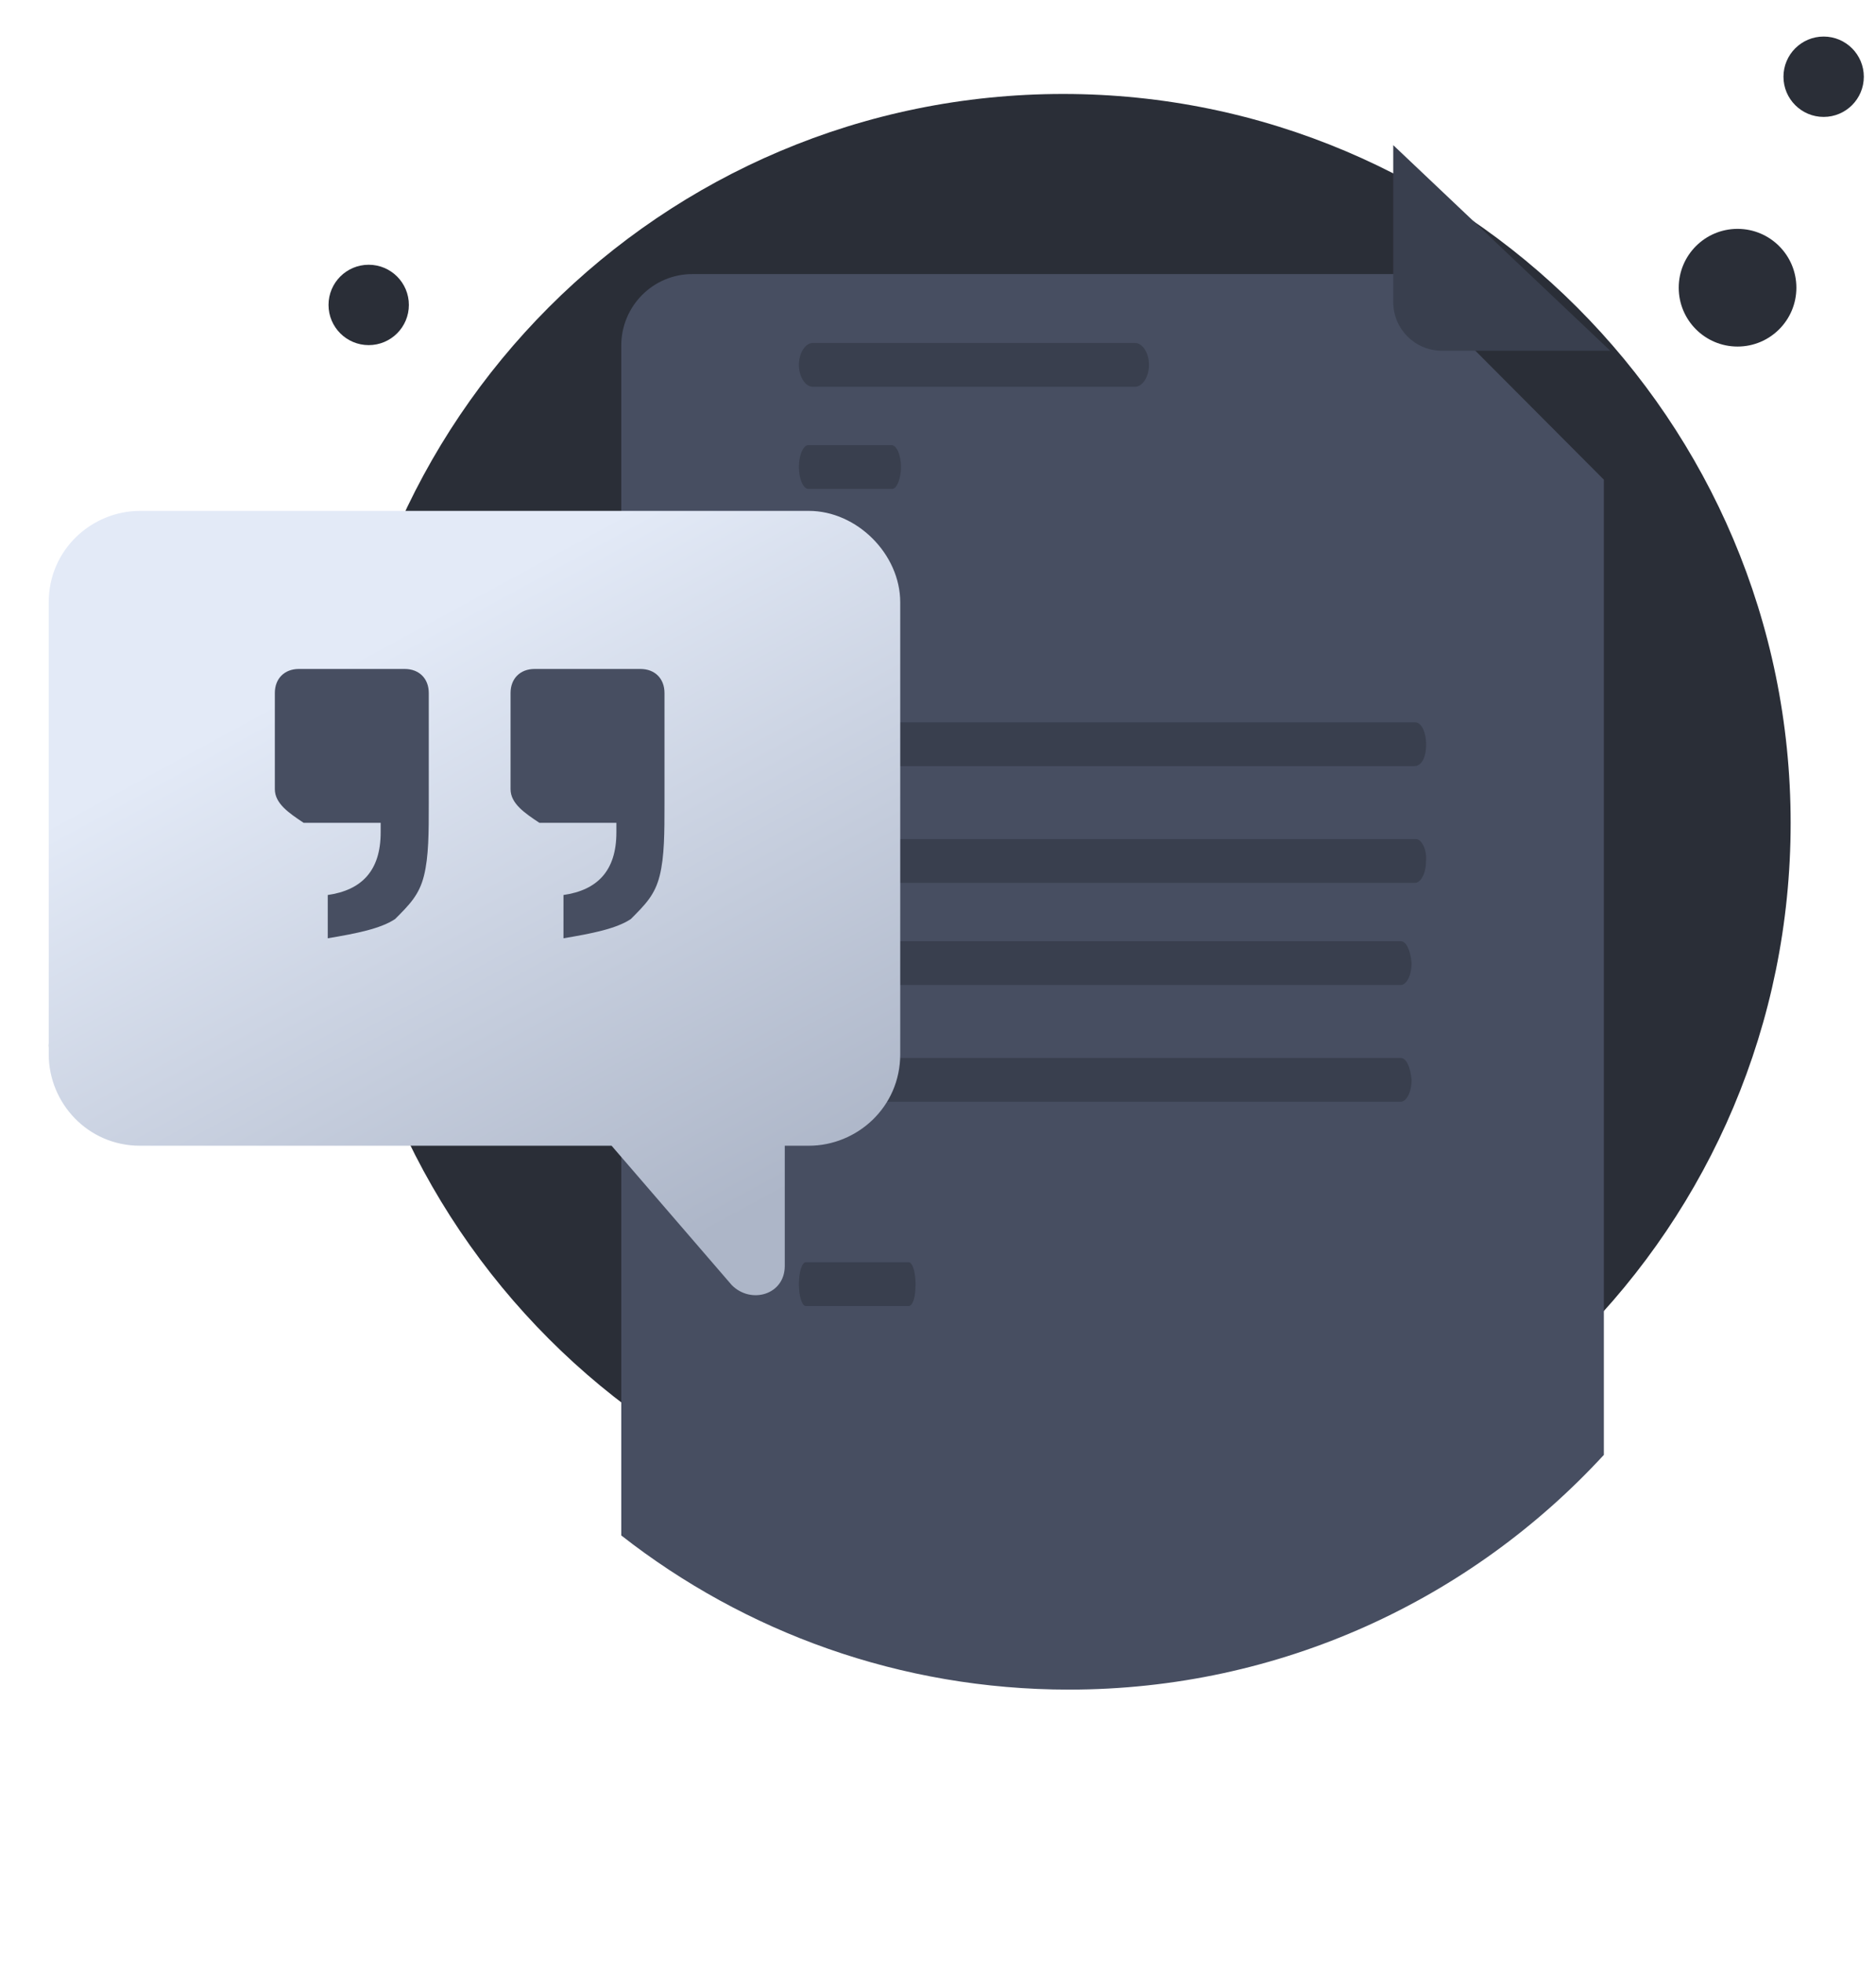 <svg width="154" height="161" viewBox="0 0 154 161" fill="none" xmlns="http://www.w3.org/2000/svg">
<path d="M87.275 127.383C120.256 127.383 146.993 100.645 146.993 67.547C146.993 34.449 120.138 7.712 87.275 7.712C54.295 7.712 27.558 34.449 27.558 67.547C27.558 100.645 54.295 127.383 87.275 127.383Z" fill="#2A2E37"/>
<path d="M142.635 28.442C145.302 28.442 147.464 26.28 147.464 23.613C147.464 20.945 145.302 18.783 142.635 18.783C139.968 18.783 137.806 20.945 137.806 23.613C137.806 26.28 139.968 28.442 142.635 28.442Z" fill="#2A2E37"/>
<path d="M149.702 9.596C151.523 9.596 153 8.119 153 6.298C153 4.477 151.523 3 149.702 3C147.88 3 146.404 4.477 146.404 6.298C146.404 8.119 147.88 9.596 149.702 9.596Z" fill="#2A2E37"/>
<path d="M30.266 28.324C32.088 28.324 33.564 26.848 33.564 25.026C33.564 23.205 32.088 21.728 30.266 21.728C28.445 21.728 26.968 23.205 26.968 25.026C26.968 26.848 28.445 28.324 30.266 28.324Z" fill="#2A2E37"/>
<path d="M10.125 91.929C13.508 91.929 16.25 89.187 16.25 85.804C16.25 82.422 13.508 79.679 10.125 79.679C6.742 79.679 4 82.422 4 85.804C4 89.187 6.742 91.929 10.125 91.929Z" fill="#2A2E37"/>
<g filter="url(#filter0_d)">
<path d="M131.66 108.404C120.748 120.255 105.114 127.667 87.749 127.667C73.89 127.667 61.133 122.946 51 115.015V17.359C51 14.129 53.601 11.493 56.846 11.493H114.843L131.66 28.368V108.404Z" fill="#474E61"/>
</g>
<path d="M74.593 107.186H66.147C65.832 107.186 65.58 106.369 65.58 105.389C65.58 104.41 65.832 103.593 66.147 103.593H74.593C74.908 103.593 75.16 104.41 75.16 105.389C75.16 106.532 74.908 107.186 74.593 107.186Z" fill="#393F4E"/>
<path d="M93.178 31.741H66.722C66.107 31.741 65.58 30.912 65.58 29.945C65.58 28.977 66.107 28.148 66.722 28.148H93.178C93.793 28.148 94.32 28.977 94.32 29.945C94.32 30.912 93.793 31.741 93.178 31.741Z" fill="#393F4E"/>
<path d="M73.249 40.124H66.353C65.936 40.124 65.58 39.295 65.58 38.327C65.58 37.36 65.936 36.531 66.353 36.531H73.189C73.606 36.531 73.962 37.36 73.962 38.327C73.962 39.295 73.606 40.124 73.249 40.124Z" fill="#393F4E"/>
<path d="M114.994 86.828H82.203H78.589H67.658C67.218 86.828 66.777 87.576 66.777 88.624C66.777 89.522 67.129 90.42 67.658 90.42H78.589H82.203H114.994C115.435 90.42 115.876 89.672 115.876 88.624C115.788 87.576 115.435 86.828 114.994 86.828Z" fill="#393F4E"/>
<path d="M114.993 77.247H102.806H98.656H67.66C67.218 77.247 66.777 77.996 66.777 79.044C66.777 79.942 67.13 80.84 67.66 80.84H98.656H102.806H114.993C115.434 80.84 115.876 80.091 115.876 79.044C115.788 77.996 115.434 77.247 114.993 77.247Z" fill="#393F4E"/>
<path d="M116.251 68.865H113.007H109.762H67.678C67.227 68.865 66.777 69.613 66.777 70.661C66.777 71.559 67.137 72.457 67.678 72.457H109.762H113.367H116.161C116.611 72.457 117.062 71.709 117.062 70.661C117.152 69.763 116.701 68.865 116.251 68.865Z" fill="#393F4E"/>
<path d="M116.18 59.284H105.728H103.137H67.67C67.224 59.284 66.777 60.033 66.777 61.081C66.777 61.979 67.134 62.877 67.67 62.877H103.137H105.728H116.091C116.716 62.877 117.073 62.128 117.073 61.081C117.073 60.182 116.716 59.284 116.18 59.284Z" fill="#393F4E"/>
<path d="M114.37 11.912V24.787C114.37 26.996 116.16 28.787 118.37 28.787H132.187" fill="#393F4E"/>
<g filter="url(#filter1_d)">
<path d="M73.899 45.429V82.531C73.899 86.873 70.345 90.031 66.396 90.031H64.421V99.898C64.421 102.266 61.657 103.056 60.077 101.477L50.204 90.031H11.503C7.159 90.031 4 86.478 4 82.531V45.429C4 41.087 7.554 37.929 11.503 37.929H66.396C70.345 37.929 73.899 41.482 73.899 45.429Z" fill="url(#paint0_linear)"/>
</g>
<path d="M22.561 64.769V56.875C22.561 55.691 23.35 54.902 24.535 54.902H33.223C34.408 54.902 35.198 55.691 35.198 56.875V65.954C35.198 68.322 35.198 70.295 34.803 71.874C34.408 73.453 33.618 74.242 32.433 75.427C31.248 76.216 29.274 76.611 26.905 77.005V73.453C29.669 73.058 31.248 71.48 31.248 68.322C31.248 68.322 31.248 67.927 31.248 67.532H24.93C23.745 66.743 22.561 65.954 22.561 64.769ZM41.911 64.769V56.875C41.911 55.691 42.701 54.902 43.886 54.902H52.574C53.758 54.902 54.548 55.691 54.548 56.875V65.954C54.548 68.322 54.548 70.295 54.153 71.874C53.758 73.453 52.968 74.242 51.784 75.427C50.599 76.216 48.624 76.611 46.255 77.005V73.453C49.019 73.058 50.599 71.48 50.599 68.322C50.599 68.322 50.599 67.927 50.599 67.532H44.281C43.096 66.743 41.911 65.954 41.911 64.769Z" fill="#474E61"/>
<defs>
<filter id="filter0_d" x="29" y="0.493" width="124.66" height="160.175" filterUnits="userSpaceOnUse" color-interpolation-filters="sRGB">
<feFlood flood-opacity="0" result="BackgroundImageFix"/>
<feColorMatrix in="SourceAlpha" type="matrix" values="0 0 0 0 0 0 0 0 0 0 0 0 0 0 0 0 0 0 127 0" result="hardAlpha"/>
<feOffset dy="11"/>
<feGaussianBlur stdDeviation="11"/>
<feColorMatrix type="matrix" values="0 0 0 0 0 0 0 0 0 0 0 0 0 0 0 0 0 0 0.27 0"/>
<feBlend mode="normal" in2="BackgroundImageFix" result="effect1_dropShadow"/>
<feBlend mode="normal" in="SourceGraphic" in2="effect1_dropShadow" result="shape"/>
</filter>
<filter id="filter1_d" x="0" y="37.929" width="77.899" height="72.369" filterUnits="userSpaceOnUse" color-interpolation-filters="sRGB">
<feFlood flood-opacity="0" result="BackgroundImageFix"/>
<feColorMatrix in="SourceAlpha" type="matrix" values="0 0 0 0 0 0 0 0 0 0 0 0 0 0 0 0 0 0 127 0" result="hardAlpha"/>
<feOffset dy="4"/>
<feGaussianBlur stdDeviation="2"/>
<feComposite in2="hardAlpha" operator="out"/>
<feColorMatrix type="matrix" values="0 0 0 0 0 0 0 0 0 0 0 0 0 0 0 0 0 0 0.25 0"/>
<feBlend mode="normal" in2="BackgroundImageFix" result="effect1_dropShadow"/>
<feBlend mode="normal" in="SourceGraphic" in2="effect1_dropShadow" result="shape"/>
</filter>
<linearGradient id="paint0_linear" x1="20.034" y1="54.826" x2="46.578" y2="103.625" gradientUnits="userSpaceOnUse">
<stop stop-color="#E3EAF7"/>
<stop offset="1" stop-color="#ADB6C8"/>
</linearGradient>
</defs>
</svg>
